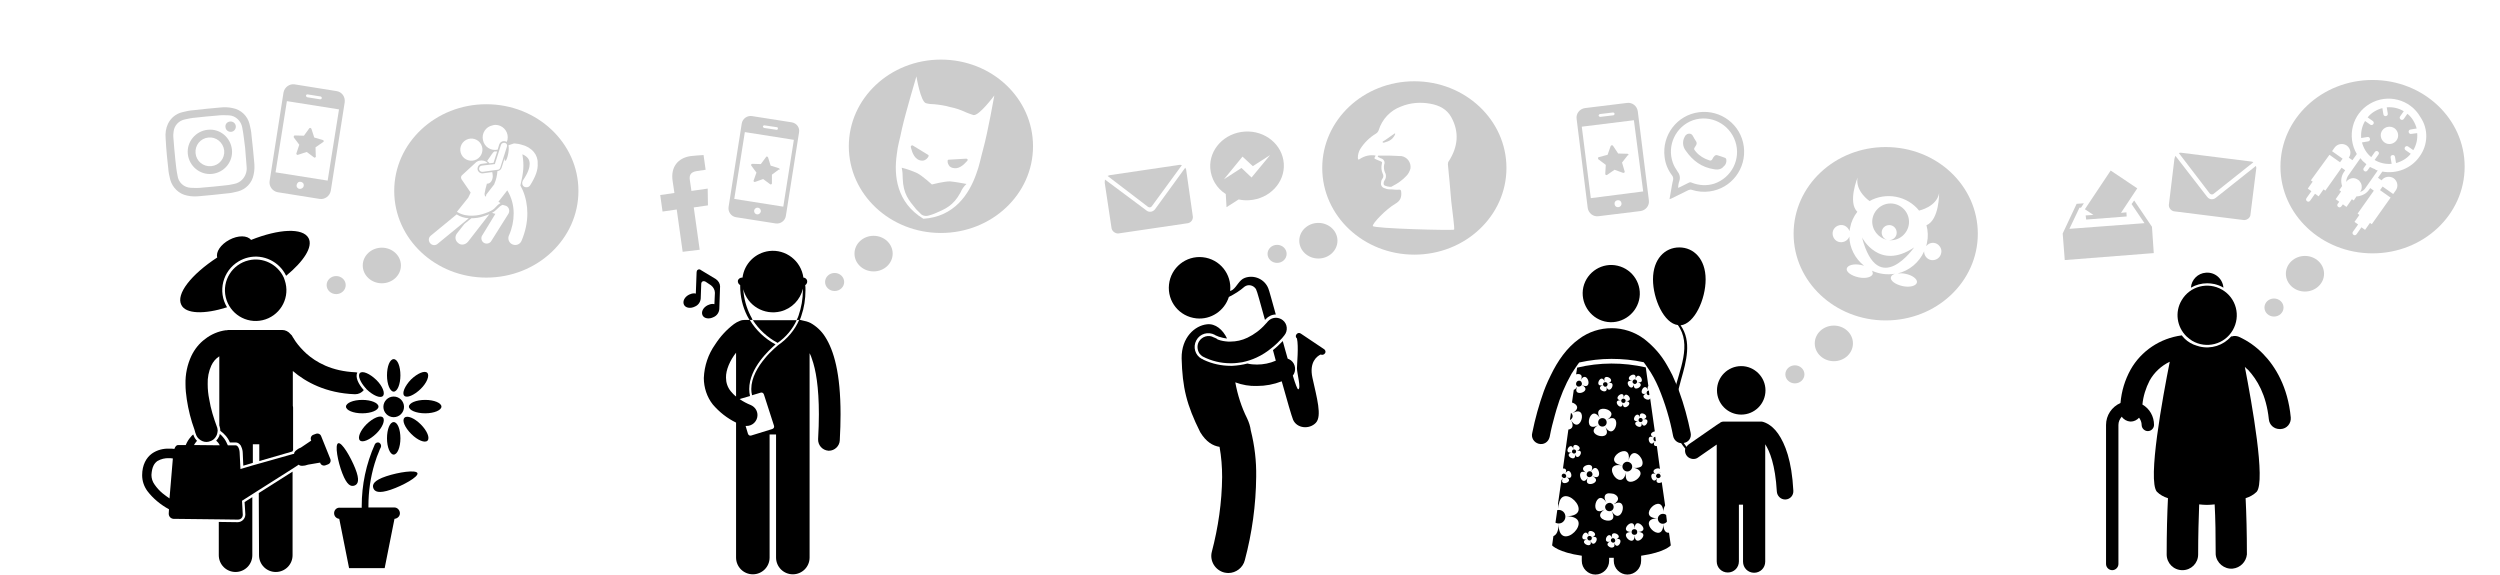 <?xml version="1.0" encoding="utf-8"?>
<!-- Generator: Adobe Illustrator 21.0.2, SVG Export Plug-In . SVG Version: 6.00 Build 0)  -->
<svg version="1.1" id="Layer_1" xmlns="http://www.w3.org/2000/svg" xmlns:xlink="http://www.w3.org/1999/xlink" x="0px" y="0px"
	 viewBox="0 0 969 222.7" style="enable-background:new 0 0 969 222.7;" xml:space="preserve">
<style type="text/css">
	.st0{fill:#CCCCCC;}
</style>
<title>Artboard 1 copy 3</title>
<path d="M621.4,148.6c0.2-0.4,0.7-0.6,1.2-0.4s0.6,0.7,0.4,1.2c-0.2,0.5-0.7,0.6-1.2,0.4l0,0C621.4,149.5,621.2,149,621.4,148.6"/>
<path d="M628.7,154.7c0.4-0.3,0.9-0.2,1.2,0.1s0.2,0.9-0.1,1.2c-0.4,0.3-0.9,0.2-1.2-0.1l0,0C628.3,155.5,628.3,155,628.7,154.7"/>
<path d="M633.2,147.2c0.4-0.3,0.9-0.1,1.2,0.3s0.1,0.9-0.3,1.2s-0.9,0.1-1.2-0.3l0,0C632.6,148,632.8,147.5,633.2,147.2"/>
<path d="M610.6,147.9L610.6,147.9l0.4,0.2L610.6,147.9"/>
<path d="M611.7,147.6c0.6-0.2,1.2,0.1,1.4,0.8c0.2,0.6-0.1,1.2-0.8,1.4c-0.6,0.2-1.2-0.1-1.4-0.7
	C610.8,148.4,611.1,147.8,611.7,147.6L611.7,147.6"/>
<path d="M638.3,151.9c-0.2,0.4,0,1,0.4,1.2c0.2,0.1,0.4,0.1,0.6,0l-0.2-1.7C638.7,151.4,638.4,151.6,638.3,151.9"/>
<path d="M613.7,111.3c1.4-6,7.4-9.7,13.3-8.3c6,1.4,9.7,7.4,8.3,13.3s-7.4,9.7-13.3,8.3l0,0C616.1,123.2,612.4,117.2,613.7,111.3"/>
<path d="M635.2,162.4c0.2-0.4,0.7-0.5,1.1-0.3s0.5,0.7,0.3,1.1c-0.2,0.4-0.7,0.5-1.1,0.3l0,0C635.1,163.4,635,162.8,635.2,162.4"/>
<path d="M606.5,185.3c0.5-0.2,0.7-0.6,0.5-1.1c-0.1-0.4-0.6-0.7-1.1-0.6c-0.2,0.1-0.4,0.2-0.5,0.4l-0.1,0.5v0.1
	C605.6,185.1,606.1,185.4,606.5,185.3"/>
<path d="M619.5,163.3c0.2-0.9,1.1-1.4,2-1.2s1.4,1.1,1.2,2s-1.1,1.4-2,1.2S619.3,164.2,619.5,163.3L619.5,163.3"/>
<path d="M643.8,185L643.8,185l-0.2-0.1L643.8,185"/>
<path d="M611.3,142.5l-0.4,2.6c1.3-0.4,3,0.1,1.7,2.4c2.5-4.8,5.3,4.2,0.5,1.7c4.8,2.5-4.2,5.3-1.7,0.5c-0.5,0.9-1,1.3-1.4,1.4
	l-0.7,4.9c1.9,0.6,3.3,2.3,0.1,4.2c6.6-3.9,3.3,9.1-0.6,2.5c1.5,2.5,0.5,3.6-0.9,3.8l-2.1,15.1c0.9-0.1,1.7,0.4,0.9,2
	c1.9-3.6,4,3.2,0.4,1.3c3.6,1.9-3.2,4-1.3,0.4c-0.2,0.3-0.4,0.6-0.6,0.8l-1.3,9c0.1,0.7,0.2,1.4,0.2,2.1c0-12.5,15.4,2.9,2.9,2.9
	c12.5,0-2.9,15.4-2.9,2.9c0,2.9-0.8,4.3-2,4.8l-0.5,3.6c0,0,2.3,2.7,11.5,4v2c0,2.9,2.4,5.3,5.3,5.3c2.9,0,5.3-2.4,5.3-5.3v-1.2h1.8
	v1.2c0,2.9,2.4,5.3,5.3,5.3c2.9,0,5.3-2.4,5.3-5.3v-2c9.2-1.3,11.5-4,11.5-4l-0.7-4.9c-1.2,0.1-2.2-0.8-2.2-3.5
	c0,9-11.1-2.1-2.1-2.1c-9,0,2.1-11.1,2.1-2.1c-0.1-1,0.2-2.1,0.7-2.9l-1.3-9c-1,0.6-2.8,0.4-1.7-1.7c-1.9,3.6-4-3.2-0.4-1.3
	c-2.8-1.4,0.5-3,1.4-2.1l-1.2-8.9c-0.9,0.1-1.6-0.4-0.8-2c-1.9,3.6-4-3.2-0.4-1.3c-2.1-1.1-0.7-2.2,0.4-2.4l-1.8-12.8
	c-0.5,1.6-4.6-0.8-1.4-1.9c-3.9,1.4-0.8-5.1,0.6-1.2c-0.3-0.9-0.2-1.4,0.1-1.7l-1-7.2C629.1,140.4,620,140.4,611.3,142.5
	 M628.7,180.4c-8.8-1.7,4.2-10.5,2.5-1.7c0.9-4.5,3.6-3.3,4.8-1.3c0.8,1.2,1,2.8,0,3.5c-1,0.5-2.1,0.6-3.2,0.3
	c8.8,1.7-4.2,10.5-2.5,1.7c-0.9,4.6-3.7,3.3-4.9,1.2c-0.7-1.2-0.9-2.6,0-3.3C626,180.3,627,180.1,628.7,180.4 M625.4,191.4
	c1.7,0.6,2.9,2.3,0,4.1l-0.1,0.1l0.1-0.1c6-3.4,3.5,7.5,0,3.6c-0.3-0.3-0.5-0.7-0.8-1.1c1.5,2.6,0.5,3.7-1,3.8
	c-2.3,0.2-5.5-2-1.5-4.4c-6.6,3.9-3.3-9.1,0.6-2.5c-1.5-2.5-0.5-3.6,0.8-3.7C624.2,191.2,624.8,191.3,625.4,191.4 M615.2,208.9
	c-3.9,1.4-0.8-5.1,0.6-1.2c-1.4-3.9,5.1-0.8,1.2,0.6c3.9-1.4,0.8,5.1-0.6,1.2C617.8,213.3,611.3,210.2,615.2,208.9 M610.4,175.9
	c1,3.8-4.9,0.4-1.1-0.6c-3.8,1-0.4-4.9,0.6-1.1c-1-3.8,4.9-0.4,1.1,0.6C614.8,173.7,611.4,179.6,610.4,175.9 M613.1,182.9
	c0.7-0.1,1.3,0,1.9,0.4c-4.8-2.5,4.2-5.3,1.7-0.5c2.5-4.8,5.3,4.2,0.5,1.7c4.8,2.5-4.2,5.3-1.7,0.5c-0.9,1.7-1.8,1.6-2.4,1
	C612.3,185.1,612.1,183.3,613.1,182.9 M623.7,211.9c-0.7-0.4-1-1.2,0-1.8c0.2-0.1,0.4-0.2,0.6-0.3c-0.2,0.1-0.4,0.1-0.6,0.2
	c-2.1,0.3-1.2-2.5,0-2.6c0.4,0,0.9,0.3,1.2,1.2c-0.4-1.3,0-1.8,0.6-1.9c1.2-0.2,3.3,1.5,0.7,2.4c3.9-1.4,0.8,5.1-0.6,1.2
	c0.3,0.9,0.2,1.4-0.1,1.7C624.9,212.4,624.2,212.3,623.7,211.9 M636.1,209c-1,0.9-2.5,1-2.5-1.5c0,5.4-6.7-1.3-1.3-1.3
	c-5.4,0,1.3-6.7,1.3-1.3c0-2.6,1.5-2.4,2.5-1.5s1.4,2.1,0,2.6c-0.4,0.1-0.8,0.2-1.2,0.2c0.4,0,0.8,0,1.2,0.2
	C637.5,206.9,637,208.2,636.1,209 M636.8,162.6c3.8-1,0.4,4.9-0.6,1.1c1,3.8-4.9,0.4-1.1-0.6c-3.8,1-0.4-4.9,0.6-1.1
	C634.7,158.2,640.6,161.5,636.8,162.6 M632.7,147.7c-4-0.9,2.1-4.7,1.2-0.7c0.9-4,4.7,2.1,0.7,1.1c4,0.9-2.1,4.7-1.2,0.7
	C632.5,152.9,628.7,146.8,632.7,147.7 M629.3,154.4c0.5-3.9,4.7,1.5,0.8,1c3.9,0.5-1.5,4.7-1,0.8c-0.5,3.9-4.7-1.5-0.8-1
	C624.5,154.7,629.9,150.5,629.3,154.4 M622.1,165.3c3.9,6.6-9.1,3.3-2.5-0.6c-6.6,3.9-3.3-9.1,0.6-2.5c-3.9-6.6,9.1-3.3,2.5,0.6
	C629.3,158.9,626,171.9,622.1,165.3 M622.6,149.8c1.3,3.9-5.1,0.8-1.2-0.6c-3.9,1.4-0.8-5.1,0.6-1.2c-1.3-3.9,5.1-0.8,1.2,0.6
	C627,147.2,623.9,153.7,622.6,149.8"/>
<path d="M606,202.1c1-1,1-2.7,0-3.7c-0.6-0.6-1.5-0.9-2.4-0.7l-0.7,4.9C603.9,203.1,605.2,203,606,202.1"/>
<path d="M609.5,161.7c0.2-0.6-0.1-1.3-0.6-1.7l-0.4,2.8C609,162.6,609.3,162.2,609.5,161.7"/>
<path d="M643.2,199.7c-0.8,0.7-0.8,1.9-0.1,2.7s1.9,0.8,2.7,0.1l0.1-0.1c0.1-0.1,0.2-0.2,0.2-0.3l-0.3-2.5
	C645.1,199,643.9,199,643.2,199.7"/>
<path d="M643.5,183.1v-0.2c-0.1,0.2-0.2,0.5-0.3,0.7C643.3,183.4,643.4,183.3,643.5,183.1"/>
<path d="M642.5,183.6c0.5-0.1,0.9,0.1,1.1,0.6s-0.1,0.9-0.6,1.1c-0.5,0.1-0.9-0.1-1.1-0.6l0,0C641.8,184.2,642.1,183.8,642.5,183.6"
	/>
<path d="M640.9,170.4c0.1,0.4,0.5,0.7,0.9,0.6l-0.2-1.7h-0.1C641,169.4,640.8,169.9,640.9,170.4"/>
<path d="M609.4,174.6c0.2-0.4,0.7-0.5,1.1-0.3c0.4,0.2,0.5,0.7,0.3,1.1c-0.2,0.4-0.7,0.5-1.1,0.3l0,0
	C609.3,175.5,609.2,175,609.4,174.6"/>
<path d="M622.2,196.1c-0.2,0.9,0.3,1.8,1.2,2s1.8-0.3,2-1.2s-0.3-1.7-1.2-2c-0.2,0-0.3,0-0.5,0C623,195,622.4,195.5,622.2,196.1"/>
<path d="M615.3,208.2c0.2-0.4,0.7-0.6,1.2-0.4s0.6,0.7,0.4,1.2c-0.2,0.5-0.7,0.6-1.2,0.4l0,0C615.3,209.1,615.1,208.6,615.3,208.2"
	/>
<path d="M615.8,182.7c0.6-0.2,1.2,0.1,1.4,0.8c0.2,0.6-0.1,1.2-0.8,1.4c-0.6,0.2-1.2-0.1-1.4-0.7
	C614.9,183.6,615.2,182.9,615.8,182.7C615.8,182.8,615.8,182.8,615.8,182.7"/>
<path d="M626,209.9c0.2-0.4,0-1-0.4-1.2l-0.2-0.1c-0.5-0.1-0.9,0.2-1,0.6c-0.1,0.4,0.1,0.8,0.4,1C625.3,210.5,625.8,210.3,626,209.9
	"/>
<path d="M632.7,205.4c0.4-0.4,1.2-0.4,1.6,0s0.4,1.2,0,1.6c-0.4,0.4-1.2,0.4-1.6,0C632.3,206.6,632.3,205.9,632.7,205.4L632.7,205.4
	"/>
<path d="M631.8,182.4c0.9-0.6,1.1-1.8,0.5-2.6s-1.8-1.1-2.6-0.5c-0.9,0.6-1.1,1.8-0.5,2.6C629.8,182.8,631,183,631.8,182.4
	L631.8,182.4"/>
<path d="M655.3,167.8c-1.1-5.5-2.6-11-4.5-16.2c-0.8-2.1-1.7-4.2-2.6-6.2c-0.7-1.4-1.4-2.7-2.1-3.9c-2.2-3.9-5.2-7.3-8.8-10.1
	c-7.5-5.6-17.8-5.6-25.3,0c-4.7,3.4-8.2,8.4-10.9,14c-0.4,0.8-0.7,1.5-1.1,2.3c-0.6,1.3-1.1,2.6-1.6,3.9c-1.9,5.3-3.4,10.7-4.5,16.2
	c-0.5,1.8,0.6,3.7,2.5,4.2s3.7-0.6,4.2-2.5c0-0.1,0.1-0.2,0.1-0.4c0.5-2.7,1.2-5.5,2-8.3c0.2-0.7,0.4-1.4,0.6-2.1
	c1.4-4.8,3.3-9.4,5.8-13.8c0.5-0.8,1-1.6,1.5-2.3c0.3-0.4,0.6-0.9,0.9-1.3s0.4-0.5,0.6-0.8c4.1-0.9,8.3-1.4,12.5-1.4
	s8.4,0.4,12.5,1.3c0.2,0.3,0.4,0.5,0.6,0.8c0.2,0.3,0.6,0.8,0.9,1.3c1.7,2.4,3.1,5,4.3,7.8c2.5,6,4.4,12.3,5.6,18.7
	c0.4,1.9,2.2,3.1,4,2.7C654.5,171.5,655.7,169.7,655.3,167.8L655.3,167.8L655.3,167.8z"/>
<path d="M650.2,125.8c5.8,7.7,0.6,17.8-1.3,26.3c-1.8,8-0.9,15.6,4.3,21.8c-0.4,1.7,0.6,3.5,2.4,3.9c0.3,0.1,0.5,0.1,0.8,0.1
	c0.7,0,1.3-0.2,1.8-0.6l7.2-5v45.3c0,2.4,1.9,4.3,4.3,4.3c2.4,0,4.3-1.9,4.3-4.3v-22h1.6v22.1c0,2.4,1.9,4.3,4.3,4.3
	c2.4,0,4.3-1.9,4.3-4.3v-45.5c1.7,2.6,3.9,7.9,4.5,18.3c0.1,1.7,1.5,3.1,3.2,3.1h0.2c1.8-0.1,3.1-1.6,3-3.4
	c-0.6-11.7-3.2-18.2-5.9-22.1s-5.9-4.7-6.5-4.7l0,0c-0.3,0-0.5,0-0.8,0c-0.1,0-0.2,0-0.3,0h-13.4c-0.7,0-1.3,0.2-1.8,0.7
	c-0.1,0.1-0.2,0.1-0.4,0.2l-11.4,7.9c-0.4,0.3-0.7,0.6-0.9,1c-6.1-7.6-4.7-16.9-2.1-26.1c2-7,4.2-14.8-0.2-21
	c5.4-0.6,9.7-10.1,9.7-17.8c0-7.9-4.6-12.4-10.2-12.4c-5.6,0-10.2,4.5-10.2,12.4c0,7.6,4.3,17.1,9.7,17.7"/>
<path d="M684.3,151.3c0,5.2-4.2,9.4-9.4,9.4s-9.4-4.2-9.4-9.4s4.2-9.4,9.4-9.4l0,0C680,141.9,684.3,146.1,684.3,151.3"/>
<path class="st0" d="M647.1,77.2c0.2-1,0.3-1.9,0.5-2.8c0.3-1.6,0.5-3.2,0.9-4.7c0.1-0.6,0-1.2-0.4-1.7c-1.6-2.1-2.6-4.5-2.9-7.1
	c-1.1-8.5,4.8-16.3,13.3-17.4c8.5-1.1,16.3,4.8,17.4,13.3c1.1,8.5-4.8,16.3-13.3,17.4c-2.3,0.3-4.6,0.1-6.8-0.6
	c-0.4-0.2-0.9-0.1-1.4,0.1c-2.2,1.1-4.5,2.2-6.7,3.3L647.1,77.2z M650.4,72.8l0.8-0.3c1.1-0.6,2.3-1.1,3.4-1.7
	c0.4-0.2,0.8-0.2,1.1,0c2.8,1.1,5.8,1.3,8.7,0.4c6.8-2.3,10.5-9.6,8.2-16.4s-9.6-10.5-16.4-8.2c-6.7,2.4-10.2,9.8-7.8,16.5
	c0.4,1.1,1,2.2,1.7,3.2c0.9,1.1,1.3,2.5,0.8,3.9C650.6,71,650.5,71.9,650.4,72.8L650.4,72.8z"/>
<path class="st0" d="M665.8,65.7c-0.5,0-1,0-1.4-0.1c-4.8-0.7-8.3-3.3-11-7.2c-1.2-1.5-1.4-3.7-0.4-5.4c0.1-0.3,0.3-0.5,0.5-0.7
	c0.6-0.6,1.6-0.7,2.3-0.1c0.1,0.1,0.2,0.3,0.3,0.4c0.4,0.7,0.8,1.5,1.3,2.2c0.3,0.4,0.3,1,0,1.5l-0.2,0.3c-0.8,1.2-0.7,1.2,0.2,2.3
	c1.3,1.5,3.1,2.6,5,3.2c0.5,0.3,1.1,0.1,1.3-0.4l0,0c0.2-0.5,0.5-0.9,0.9-1.3c0.2-0.2,0.5-0.3,0.8-0.3c1.1,0.3,2.2,0.7,3.3,1.1
	c0.2,0.1,0.3,0.3,0.4,0.5c0.2,1-0.1,2.1-1,2.8C667.5,65.3,666.7,65.6,665.8,65.7z"/>
<path class="st0" d="M630.6,39.9l-16.3,2c-2,0.3-3.5,2.1-3.2,4.2l4.3,34.5c0.3,2,2.1,3.5,4.2,3.2l16.3-2c2-0.3,3.5-2.1,3.2-4.2
	l-4.3-34.5C634.5,41.1,632.7,39.6,630.6,39.9L630.6,39.9z M620.2,44.2l5-0.6c0.3,0,0.6,0.2,0.6,0.5s-0.2,0.6-0.5,0.6l-5,0.6
	c-0.3,0-0.6-0.2-0.7-0.5C619.7,44.5,619.9,44.2,620.2,44.2z M627.3,80.3c-0.8,0.1-1.4-0.4-1.5-1.2c-0.1-0.8,0.4-1.4,1.2-1.5
	s1.4,0.4,1.5,1.2C628.6,79.5,628.1,80.2,627.3,80.3L627.3,80.3z M636.9,74.2l-20.3,2.6l-3.5-27.7l20.2-2.5L636.9,74.2z"/>
<path class="st0" d="M631.2,59.9c-0.1-0.2-0.2-0.3-0.4-0.3l-3.6-0.1l-2-3c-0.2-0.2-0.4-0.3-0.7-0.1c-0.1,0.1-0.1,0.1-0.2,0.2
	l-1.2,3.4l-3.4,0.9c-0.2,0-0.3,0.2-0.3,0.4s0,0.4,0.2,0.5l2.8,2.1l-0.2,3.5c0,0.2,0.1,0.3,0.2,0.4c0.2,0.1,0.3,0.1,0.5,0l2.9-2
	l3.3,1.2c0.1,0,0.1,0,0.2,0s0.2-0.1,0.3-0.1c0.1-0.1,0.2-0.3,0.1-0.5l-1-3.4l2.2-2.8C631.2,60.2,631.3,60,631.2,59.9z"/>
<ellipse class="st0" cx="710.8" cy="133.1" rx="7.4" ry="6.9"/>
<ellipse class="st0" cx="695.7" cy="145.1" rx="3.7" ry="3.5"/>
<path class="st0" d="M731.5,93L731.5,93c-1.5-0.4-2.4-1.9-2.1-3.5c0.4-1.6,1.9-2.5,3.5-2.2c1.6,0.4,2.5,1.9,2.2,3.5
	c-0.3,1.4-1.6,2.3-3,2.3c3.9,0.4,7.4-2.5,7.8-6.4c0.4-3.9-2.5-7.4-6.4-7.8s-7.4,2.5-7.8,6.4C725.4,88.9,727.9,92.2,731.5,93
	L731.5,93z"/>
<path class="st0" d="M721.7,92c6.3,24,20.2,3.9,20.2,3.9C728.3,105.1,721.7,92,721.7,92z"/>
<path class="st0" d="M730.9,57c-19.7,0-35.7,15-35.7,33.6s16,33.6,35.7,33.6s35.7-15,35.7-33.6S750.7,57,730.9,57z M752.4,98.1
	c-0.3,1.8-2.1,3-3.9,2.7c-1.6-0.3-2.8-1.8-2.7-3.4c-1.9,4.3-5.7,7.5-10.3,8.6c1-0.1,1.9-0.1,2.9,0.1c2.8,0.5,4.9,2.1,4.6,3.4
	s-2.7,2-5.5,1.4s-4.9-2.1-4.6-3.4c0.1-0.6,0.7-1.1,1.6-1.4c-3.1,0.5-6.2,0.1-9-1.2c0.3,0.3,0.4,0.8,0.4,1.2c-0.3,1.3-2.7,2-5.5,1.4
	s-4.9-2.1-4.6-3.4s2.7-2,5.5-1.4c0.4,0.1,0.8,0.2,1.2,0.3c-3.5-2.8-5.6-6.9-5.7-11.3c-0.6,1.7-2.6,2.6-4.3,2s-2.6-2.6-2-4.3
	c0.6-1.7,2.6-2.6,4.3-2c1,0.4,1.7,1.2,2.1,2.2c0-0.4,0.1-0.9,0.2-1.3c0.4-2.3,1.4-4.4,2.8-6.2c-3.8-3.7,0.1-13.3,0.1-13.3
	c-1,5.3,4.6,9.1,4.6,9.1l-0.1,0.1c6.5-3.7,14.8-2.1,19.4,3.7v-0.1c0,0,6.7-1.4,7.7-6.7c0,0,0.1,10.3-4.9,12.4
	c0.6,2.2,0.7,4.6,0.2,6.8c-0.1,0.4-0.2,0.9-0.3,1.3c1.2-1.5,3.3-1.7,4.7-0.5C752.2,95.7,752.7,96.9,752.4,98.1L752.4,98.1z"/>
<path d="M494.5,121.9c-1.5-5.3-2.6-9.5-2.9-10.1c-1.4-3.6-5.5-5.4-9.1-4.1c-2.2,0.8-3,3.3-4.7,4.6c-0.3,0.2-0.7,0.4-1,0.5
	c0.7-6.5-4-12.4-10.6-13.1c-6.5-0.7-12.4,4-13.1,10.6s4,12.4,10.6,13.1c5.6,0.6,10.9-2.9,12.6-8.3c2.2-1.1,4.3-2.4,6.1-4
	c1.4-1,3.3-0.6,4.3,0.8c0.1,0.1,0.2,0.3,0.2,0.4c0.3,0.4,1.6,5.2,3.4,11.7l0.3-0.3C491.6,122.6,493,121.9,494.5,121.9"/>
<path d="M470.8,130.9l-0.3-0.1l0,0c-2-1.2-4.6-0.4-5.8,1.6c-0.8,1.4-0.7,3.2,0.2,4.6c0.4,0.5,0.8,0.9,1.3,1.2
	c3.3,1.7,7,2.6,10.7,2.6h0.6c1.3,0,2.7-0.2,4-0.4c1.9-0.4,3.8-1,5.5-1.8c2.2-1,4.2-2.3,6.1-3.9c1.4-1.1,2.6-2.3,3.8-3.6
	c0.3-0.4,0.6-0.7,0.9-1.1c1.5-1.8,1.2-4.5-0.6-5.9c-1.8-1.4-4.3-1.2-5.8,0.5c-0.2,0.3-0.5,0.6-0.8,0.9c-2,2.3-4.4,4.1-7.1,5.4
	c-2.1,1-4.3,1.5-6.6,1.5c-0.3,0-0.6,0-0.9,0c-1.4-0.1-2.7-0.3-4-0.8C471.7,131.3,471.3,131.1,470.8,130.9"/>
<path d="M513.3,135.4l-9.1-6.1c-0.5-0.4-1.3-0.3-1.7,0.3c-0.4,0.5-0.3,1.2,0.2,1.6c0.7,3.1,0,9.8,0,11.6s1.7,7.8,0.5,8.1
	c-0.3,0.1-1.1-2-2.1-5.3c1.4-1.8,1.1-4.5-0.7-5.9c-0.4-0.3-0.8-0.5-1.3-0.7c-0.6-2.2-1.3-4.5-1.9-6.8c-1.2,1.2-2.4,2.4-3.8,3.5
	l1.1,4.1c-2.3,1-4.8,1.5-7.3,1.5c-1.2,0-2.5-0.1-3.7-0.4c-1.9,0.5-3.9,0.8-5.9,0.9H477l0,0c-3.6,0-7.2-0.8-10.4-2.3l-0.7-0.4l0,0
	h-0.1c-2.6-1.4-3.5-4.6-2.1-7.2c1.4-2.6,4.6-3.5,7.2-2.1c0,0,0.1,0,0.1,0.1l0.2,0.1c0.4,0.2,0.8,0.3,1.2,0.5c1,0.3,2.1,0.6,3.2,0.7
	c-1.6-3.4-4.5-5.9-7.8-5.5c-4.6,0.5-9.9,5-9.8,13.2c0.3,11.3,1.9,18,7.2,28.6c2.3,3.8,4.9,5.3,7.5,5.7c0.7,3.9,1,7.8,1,11.7
	c-0.1,9.8-1.5,19.5-4,29c-0.9,3.5,1.3,7.1,4.8,8c0.5,0.1,1.1,0.2,1.6,0.2c3,0,5.7-2.1,6.4-5c2.8-10.5,4.3-21.4,4.4-32.3
	c0.1-6.1-0.6-12.1-2.1-18c-0.2-1.6-0.7-3.1-1.4-4.6c-2.2-4.4-3.7-9.1-4.6-14c2.7,1,5.5,1.5,8.4,1.4l0,0c3.3,0,6.5-0.6,9.6-1.8
	c2.1,7.6,3.9,13.7,4.4,14.9c1.5,3.4,6.3,3.8,8.8,1.2c2.5-2.6,0.4-9.7-1.3-17.5c-1.3-6,1.7-8.3,3.2-9l0,0c0.6,0.3,1.3,0.1,1.7-0.5
	C513.9,136.5,513.8,135.8,513.3,135.4"/>
<path class="st0" d="M482.5,51c-7.9,0.5-13.9,6.9-13.4,14.2c0.3,4.1,2.5,7.8,6,10l0.3,5.1l4.7-3c1.4,0.3,2.7,0.4,4.1,0.3
	c7.9-0.5,13.9-6.9,13.4-14.2S490.4,50.5,482.5,51z M485.1,68.8l-3.9-3.7l-6.8,4.4l7.2-8.8l4,3.7l6.7-4.3L485.1,68.8z"/>
<ellipse class="st0" cx="511" cy="93.3" rx="7.4" ry="6.9"/>
<ellipse class="st0" cx="495" cy="98.4" rx="3.7" ry="3.5"/>
<path d="M301.4,132.9c3.2-2.2,5.8-5.3,7.4-8.8h-17C294.2,127.8,297.5,130.8,301.4,132.9"/>
<path d="M285.3,163.8v52.3c0,3.6,2.9,6.5,6.5,6.5s6.5-2.9,6.5-6.5v-47.7h2.5v47.7c0,3.6,2.9,6.5,6.5,6.5s6.5-2.9,6.5-6.5v-79.2
	c0.4,0.7,0.7,1.5,0.9,2.2c1.5,4.1,2.7,10.9,2.7,21.5c0,2.9-0.1,6.1-0.3,9.6c-0.1,2.3,1.6,4.3,4,4.5l0,0h0.2c2.2,0,4.1-1.8,4.2-4
	c0.2-3.7,0.3-7,0.3-10.1c0-16-2.6-24.8-6-30.1c-1.4-2.2-3.3-4-5.6-5.3c-1-0.5-2.1-0.8-3.2-1c-0.4-0.1-0.8-0.2-1.2-0.3
	c-1.7,4-4.6,7.4-8.2,9.9c0,0-0.6,0.5-1.6,1.4c-1.3,1.2-2.5,2.4-3.6,3.8c-2.6,3.1-5.2,7.4-5.2,11.8c0,0.8,0.1,1.6,0.3,2.4l3.3-1
	c0.6-0.2,1.1,0.1,1.3,0.7L300,165c0.2,0.6-0.1,1.1-0.7,1.3l-8.1,2.5c-0.6,0.2-1.1-0.1-1.3-0.7l-0.9-3h0.4c2.3,0,4.2-1.9,4.2-4.2
	c0-1.7-1-3.2-2.6-3.9c-1.5-0.6-3-1.4-4.3-2.3c0.1,0,0.1-0.1,0.2-0.1l3.8-1.1c-0.2-0.9-0.3-1.8-0.3-2.7c0-8.2,7.9-15.3,10.2-17.3
	c-4.1-2.2-7.6-5.5-10-9.5h-1.2c-0.2,0-0.3,0-0.5,0h-0.2c-0.7,0-1.4,0.1-2,0.4c-0.8,0.3-1.5,0.7-2.2,1.2c-2.9,2.2-5.3,4.8-7.3,7.9
	c-2.7,3.8-4.2,8.3-4.4,13c0,3.7,1.2,7.4,3.5,10.3C278.8,159.7,281.8,162.1,285.3,163.8 M285.3,136.7v17c-0.8-0.6-1.5-1.4-2.1-2.1
	c-1.2-1.5-1.8-3.3-1.8-5.2C281.3,143.4,283,139.6,285.3,136.7"/>
<path d="M290.9,122.4c-1.6-3.2-2.6-6.7-2.8-10.3c1.6,6.4,8.1,10.2,14.5,8.6c4.3-1.1,7.6-4.5,8.6-8.8c0,0.2,0,0.4,0,0.6
	c0,3.4-0.6,6.7-1.7,9.9c-0.2,0.5-0.4,1.1-0.7,1.6h1.2c0.2-0.6,0.5-1.1,0.6-1.6c1.1-3.2,1.6-6.5,1.6-9.9c0-0.8,0-1.5-0.1-2
	c0.7-0.4,1-1.3,0.6-2.1c-0.3-0.5-0.8-0.8-1.3-0.8l0,0c-0.9-6.5-6.8-11.1-13.3-10.3c-5.4,0.7-9.6,4.9-10.3,10.3
	c-0.8-0.1-1.6,0.4-1.8,1.2c-0.1,0.7,0.3,1.4,0.9,1.7c0,0.1,0,0.2,0,0.4c0,4,0.9,7.9,2.7,11.5c0.3,0.5,0.6,1.1,0.9,1.6h1.2
	C291.5,123.5,291.2,122.9,290.9,122.4"/>
<path d="M277.5,108.2L277.5,108.2l-5.8-3.5c-0.4-0.4-1-0.4-1.4,0c-0.2,0.2-0.3,0.6-0.3,0.9l-0.3,8.2c-0.2,0-0.4-0.1-0.6-0.1
	c-0.7,0-1.4,0.2-2,0.5c-1.8,0.9-2.6,2.6-2,3.9s2.6,1.6,4.3,0.7c1.2-0.5,2.1-1.7,2.2-3.1l0,0l0.2-5.6c0-1,0.8-1.4,1.7-0.9l2.1,1.4
	c0.9,0.7,1.5,1.8,1.5,2.9l-0.2,4.4c-0.2,0-0.4-0.1-0.6-0.1c-0.7,0-1.4,0.2-2,0.5c-1.8,0.9-2.6,2.6-2,3.9s2.6,1.6,4.3,0.7
	c1.2-0.5,2.1-1.7,2.2-3.1l0,0l0.3-8.8C279.1,110,278.5,108.9,277.5,108.2"/>
<path class="st0" d="M271.2,96.8l-2.3-16.4l5.5-0.8l-0.1-6.5L268,74l-0.6-4.1c-0.3-1.8,0.1-3.2,2.7-3.6l3.4-0.5l-0.8-5.7
	c-1.7,0.1-3.3,0.2-5,0.4c-4.9,0.7-7.8,4.2-7,9.6l0.7,4.7l-5.5,0.8l0.9,6.4l5.5-0.8l2.3,16.4L271.2,96.8L271.2,96.8z"/>
<path class="st0" d="M306.8,47.4L291.5,45c-1.9-0.3-3.7,1-4,2.9l-5.1,32.3c-0.3,1.9,1,3.7,2.9,4l15.3,2.4c1.9,0.3,3.7-1,4-2.9
	l5.1-32.3C310.1,49.5,308.8,47.7,306.8,47.4L306.8,47.4z M296.4,48.6l4.7,0.7c0.3,0,0.5,0.3,0.4,0.6c0,0.3-0.3,0.5-0.6,0.4l-4.7-0.7
	c-0.3-0.1-0.5-0.3-0.5-0.6C295.8,48.7,296.1,48.5,296.4,48.6L296.4,48.6z M293.4,83.1c-0.7-0.1-1.2-0.8-1.1-1.5s0.8-1.2,1.5-1.1
	s1.2,0.8,1.1,1.5l0,0C294.7,82.7,294.1,83.2,293.4,83.1C293.4,83.1,293.3,83.1,293.4,83.1L293.4,83.1z M303.6,80.1l-19-3l4.1-25.9
	l19,3L303.6,80.1z"/>
<path class="st0" d="M302.2,65.6c0-0.2-0.2-0.3-0.3-0.4l-3.2-1l-1-3.2c-0.1-0.2-0.3-0.4-0.6-0.3c-0.1,0-0.2,0.1-0.2,0.2l-2,2.7
	l-3.3-0.1c-0.2,0-0.3,0.1-0.4,0.2c-0.1,0.2-0.1,0.3,0,0.5l2,2.7l-1.1,3.1c-0.1,0.1,0,0.3,0.1,0.4s0.3,0.2,0.5,0.1l3.1-1.1l2.7,2
	c0.1,0,0.1,0.1,0.2,0.1s0.2,0,0.3-0.1c0.2-0.1,0.2-0.2,0.2-0.4v-3.3l2.7-2C302.1,65.9,302.2,65.8,302.2,65.6z"/>
<ellipse class="st0" cx="338.6" cy="98.3" rx="7.4" ry="6.9"/>
<ellipse class="st0" cx="323.5" cy="109.3" rx="3.7" ry="3.5"/>
<path d="M887.9,161.8c-1.1-11.8-6-19.8-10.7-24.6c-2.7-2.8-5.9-5.1-9.5-6.7c-0.8-0.3-1.7-0.4-2.6-0.1h-0.3l-0.1,0.1
	c-3,3.4-7.7,4.9-12.2,3.8c-0.8-0.2-1.6-0.5-2.4-0.8c-1.6-0.7-3.1-1.8-4.2-3.2l-0.2-0.3h-0.1c-8.3,1.1-15.7,6-19.8,13.3
	c-2.2,4-3.5,8.3-3.9,12.9c-3.4,1.5-5.6,4.8-5.6,8.5v53.9c0,1.3,1.1,2.4,2.4,2.4s2.4-1.1,2.4-2.4v-53.9c0-1.2,0.5-2.3,1.3-3.2
	c0.7,1.1,2,1.8,3.3,1.9h0.2c1.2,0,2.4-0.6,3.2-1.5c0.6,0.8,1,1.8,1,2.8c0,1.3,1.1,2.4,2.4,2.4s2.4-1.1,2.4-2.4
	c0-3.3-1.7-6.3-4.5-7.9c0.3-3.2,1.3-6.4,2.8-9.3c1.8-3.2,4.5-5.7,7.8-7.3c-2.7,13.6-8.7,46-5,50.4c1.2,1.2,2.7,2,4.3,2.5
	c-0.3,6.1-0.5,13.3-0.5,21.8c0,3.4,2.7,6.1,6.1,6.1c3.4,0,6.1-2.7,6.1-6.1l0,0c0-7.5,0.2-13.9,0.4-19.4c1,0.1,2,0.2,3,0.2
	s2-0.1,3-0.2c0.3,5.5,0.4,11.9,0.4,19.4c0.3,3.3,3.3,5.8,6.6,5.5c2.9-0.3,5.2-2.6,5.5-5.5c0-8.5-0.2-15.7-0.5-21.8
	c1.6-0.5,3.1-1.3,4.3-2.5c3.5-4.2-1.8-33.9-4.6-48.4c0.4,0.4,0.8,0.8,1.3,1.2c3.4,3.7,7,9.5,8,19.1c0.2,2.2,2,3.8,4.2,3.8h0.4
	C886.4,166.2,888.1,164.1,887.9,161.8"/>
<path d="M858.3,110.1c1.2,0.3,2.4,0.7,3.5,1.4c-0.3-3.5-3.3-6.1-6.8-5.8c-3.1,0.2-5.6,2.7-5.8,5.8c1.9-1.1,4.1-1.7,6.3-1.7
	C856.4,109.8,857.4,109.9,858.3,110.1"/>
<path d="M847.5,130.4c0.7,0.6,1.4,1.2,2.2,1.7c5.5,3.2,12.5,1.4,15.7-4.1c3.2-5.5,1.4-12.5-4.1-15.7s-12.5-1.4-15.7,4.1
	C842.9,120.9,843.7,126.7,847.5,130.4L847.5,130.4"/>
<path class="st0" d="M845.4,59.2c-0.3,0-0.6,0-0.9,0.1l12,15.7c0.4,0.4,1,0.5,1.4,0.2l15.5-12.3c-0.3-0.2-0.6-0.3-0.9-0.3
	L845.4,59.2z M843.2,60.4c-0.2,0.4-0.3,0.8-0.4,1.2L840.7,79c-0.3,1.3,0.6,2.6,1.9,2.9l27.2,3.4c1.3,0,2.5-1,2.5-2.3l2.2-17.5
	c0.1-0.4,0-0.8-0.1-1.2l-15.6,12.4c-1,0.8-2.4,0.7-3.2-0.3l-0.1-0.1L843.2,60.4z"/>
<path class="st0" d="M430.1,67.9c-0.3,0.1-0.6,0.2-0.8,0.3L445,80.2c0.5,0.3,1.1,0.2,1.4-0.2l11.7-16c-0.3-0.1-0.7-0.1-0.9-0.1
	L430.1,67.9z M428.3,69.6c-0.1,0.4-0.1,0.9-0.1,1.3l2.6,17.3c0.1,1.3,1.3,2.3,2.6,2.3l27.1-4c1.3-0.3,2.1-1.6,1.8-2.9l-2.5-17.5
	c0-0.4-0.2-0.8-0.4-1.1l-11.7,16.1c-0.8,1-2.1,1.3-3.2,0.6l-0.1-0.1L428.3,69.6z"/>
<polygon class="st0" points="808.4,83.5 808.6,85.1 824.3,83.9 824.2,82.3 822.1,82.5 828.4,73 818.1,66.1 808.1,81.1 811.4,83.3 
	"/>
<polygon class="st0" points="834.8,98.1 834.1,87.9 827.2,77.7 826.2,79.1 831.2,86.5 802.1,88.7 806,80.5 806.6,80.5 807.7,78.8 
	804.9,79 799.5,90.5 800.3,100.8 "/>
<ellipse class="st0" cx="893.4" cy="106.1" rx="7.4" ry="6.9"/>
<ellipse class="st0" cx="881.4" cy="119.2" rx="3.7" ry="3.5"/>
<path class="st0" d="M934.6,51.9c-0.5,0.1-0.9-0.2-1-0.7s0.2-0.9,0.7-1l2.4-0.4c-0.6-2.2-1.8-4.3-3.6-5.7l-1.4,2
	c-0.3,0.4-0.8,0.5-1.2,0.2s-0.5-0.8-0.2-1.2l1.4-2c-2-1.2-4.3-1.7-6.6-1.5l0.4,2.4c0.1,0.5-0.2,0.9-0.7,1s-0.9-0.2-1-0.7l0,0
	l-0.4-2.4c-2.2,0.6-4.3,1.8-5.7,3.6l2,1.4c0.4,0.3,0.5,0.8,0.2,1.2s-0.8,0.5-1.2,0.2l-2-1.4c-1.2,2-1.7,4.3-1.5,6.6l2.4-0.4
	c0.5-0.1,0.9,0.2,1,0.7s-0.2,0.9-0.7,1l-2.4,0.4c0.6,2.2,1.8,4.3,3.6,5.7l1.4-2c0.3-0.4,0.8-0.5,1.2-0.2s0.5,0.8,0.2,1.2l-1,1.4l0,0
	l-0.5,0.7c2,1.2,4.3,1.7,6.6,1.5l-0.4-2.4c-0.1-0.5,0.2-0.9,0.7-1s0.9,0.2,1,0.7l0.4,2.4c2.2-0.6,4.3-1.8,5.7-3.6l-2-1.4
	c-0.4-0.3-0.5-0.8-0.2-1.2s0.8-0.5,1.2-0.2l2,1.4c1.2-2,1.7-4.3,1.5-6.6L934.6,51.9z M928.9,54.4c-1.1,1.5-3.2,1.9-4.7,0.8
	c-1.5-1.1-1.9-3.2-0.8-4.7c1.1-1.5,3.2-1.8,4.7-0.8C929.6,50.8,930,52.9,928.9,54.4L928.9,54.4z"/>
<path class="st0" d="M919.6,31c-19.7,0-35.7,15-35.7,33.6s16,33.6,35.7,33.6s35.7-15,35.7-33.6S939.3,31,919.6,31z M937.8,60.7
	c-3.2,4.6-8.9,6.8-14.4,5.8l-1.7,2.4l1.4,1c1.1-1.5,3.2-1.8,4.7-0.8c1.5,1.1,1.9,3.2,0.8,4.7l-1,1.4l-4.1-2.9l-1,1.4l4.1,2.9
	l-7.3,10.3l-0.7-0.5l-1.9,2.7l-1.4-1l-1.9,2.7c-0.3,0.4-0.8,0.5-1.2,0.2s-0.5-0.8-0.2-1.2l0,0l2-2.8l-1.4-1l1.9-2.7l-0.7-0.5
	l6.3-8.9l-1.4-1l-0.5,0.7c-0.9,1.3-2.3,2.1-3.8,2.4c-0.3,0.1-0.7,0.1-1,0.1l-1.1,1.6l-0.7-0.5l-2.1,3l-1.4-1l-0.6,0.8
	c-0.3,0.4-0.8,0.5-1.2,0.2s-0.5-0.8-0.2-1.2l0,0l0.6-0.8l-1.4-1l2.1-3l-0.7-0.5l1.1-1.6c-0.6-1.8-0.4-3.8,0.7-5.4L909,66l-1.4-1
	l-6.3,8.9l-0.7-0.5l-1.9,2.7l-1.4-1l-1.9,2.7c-0.3,0.4-0.8,0.5-1.2,0.2s-0.5-0.8-0.2-1.2l0,0l1.9-2.7l-1.4-1l1.9-2.7l-0.7-0.5
	l7.2-9.9l4.1,2.9l1-1.4l-4.1-2.9l1-1.4c1.1-1.5,3.2-1.8,4.7-0.8c1.5,1.1,1.9,3.2,0.8,4.7l1.4,1l1.7-2.4c-4-6.8-1.7-15.6,5.1-19.5
	c6.8-4,15.6-1.7,19.5,5.1C941.4,50.1,941.1,56.2,937.8,60.7L937.8,60.7z"/>
<path class="st0" d="M920.6,65.6l-0.5-0.2l-0.7-0.3l-0.4-0.2l-0.4-0.2l-1,1.4c-0.3,0.4-0.8,0.5-1.2,0.2s-0.5-0.8-0.2-1.2l0,0l1-1.4
	l-0.3-0.3l-0.3-0.3c-0.2-0.2-0.4-0.3-0.6-0.5l-0.4-0.4l-0.3-0.4c-0.2-0.2-0.3-0.3-0.4-0.5l-4.7,6.7c-0.5,0.7-0.8,1.6-0.8,2.5
	c0.1-0.1,0.1-0.2,0.2-0.2c0.1-0.1,0.1-0.2,0.2-0.3c0.1-0.1,0.2-0.2,0.3-0.2s0.1-0.1,0.2-0.2c0.1-0.1,0.3-0.1,0.4-0.2l0.2-0.1
	c0.2-0.1,0.4-0.1,0.6-0.2c0.9-0.2,1.8,0.1,2.5,0.6c0.2,0.1,0.4,0.3,0.5,0.4c0,0,0.1,0.1,0.1,0.2c0.1,0.1,0.2,0.2,0.3,0.4
	c0.1,0.1,0.1,0.2,0.2,0.3c0,0.1,0.1,0.2,0.1,0.3c0.2,0.4,0.2,0.8,0.2,1.3c0,0.1,0,0.2,0,0.2c0,0.3-0.1,0.6-0.2,0.8
	c0,0.1,0,0.1-0.1,0.2c-0.1,0.2-0.2,0.4-0.3,0.6c0.9-0.3,1.6-0.8,2.1-1.6l4.7-6.7c-0.2-0.1-0.4-0.2-0.7-0.2L920.6,65.6z"/>
<path d="M88,119.1c-3.7-6.1-1.7-14.1,4.5-17.8c1.2-0.7,2.4-1.2,3.7-1.5c5.9-1.4,12.1,1.6,14.7,7.1c6.8-5.6,10.5-11.2,8.7-14.6
	c-2.2-4.1-11.5-3.6-22.3,0.7c-1.4-1.8-5-1.9-8.5,0c-3.3,1.8-5.2,4.7-4.6,6.8c-10.1,6.6-16.1,14.2-13.9,18.4
	C72,121.7,79.2,121.9,88,119.1"/>
<path d="M95.1,199.4L95.1,199.4c0,1.7-1.4,3-3,3l0,0l-7.3-0.1v12.9c0,3.6,2.9,6.5,6.5,6.5s6.5-2.9,6.5-6.5v-22.5l-3,1.9L95.1,199.4z
	"/>
<path d="M100.4,215.2c0,3.6,2.9,6.5,6.5,6.5s6.5-2.9,6.5-6.5v-32.4l-13.1,8.3L100.4,215.2L100.4,215.2z"/>
<path d="M96.4,100.9c-6.4,1.5-10.4,7.9-8.9,14.3s7.9,10.4,14.3,8.9s10.4-7.9,8.9-14.3c-0.2-0.7-0.4-1.5-0.7-2.2
	C107.6,102.4,101.9,99.6,96.4,100.9"/>
<path d="M65.5,197.4l-0.1,1.7c0,1.1,0.8,1.9,1.8,2l17.6,0.2l7.4,0.1c1.1,0,1.9-0.8,1.9-1.9l0,0l-0.3-5.4l4.1-2.6l2.5-1.6l13.1-8.3
	l2.3-1.5c0.4,0.6,2,0.6,3.6,0l4.7-0.8v0.1c0.3,0.9,1.3,1.3,2.2,0.9l0,0l0.8-0.3c0.9-0.3,1.3-1.3,0.9-2.2l0,0l-3.5-8.7
	c-0.3-0.9-1.3-1.3-2.2-0.9l0,0l-0.8,0.3c-0.9,0.3-1.3,1.3-0.9,2.2v0.1l-4,2.7c-1.6,0.6-2.7,1.7-2.6,2.4l-0.5,0.1l-13.1,3.7l-2.5,0.7
	l-4.7,1.4l-0.3-6c0-1.8-0.7-3.2-1.6-3.2h-3c0-0.1-0.1-0.3-0.2-0.4c-0.4-1-0.9-1.9-1.6-2.7c-0.4-0.5-0.8-0.9-1.3-1.3
	c-0.1,0.3-0.1,0.5-0.2,0.8l-0.1,0.2l0,0c-0.3,0.6-0.6,1.1-1.1,1.6c0.2,0.2,0.4,0.4,0.6,0.6c0.2,0.2,0.4,0.5,0.5,0.7s0.2,0.3,0.3,0.5
	h-0.3l-9.7-0.1c0.2-0.4,0.5-0.8,0.8-1.2c0.1-0.1,0.2-0.3,0.4-0.4c-0.6-0.6-1-1.2-1.3-2c-0.1-0.2-0.1-0.3-0.2-0.5
	c-0.4,0.3-0.7,0.6-1,1c-0.8,0.9-1.4,1.9-1.9,3.1h-3c-0.6,0-1.1,0.6-1.4,1.5c-0.6-0.1-1.3-0.1-1.9-0.1c-2.4-0.1-4.8,0.5-6.8,1.9
	c-2.2,1.6-3.8,4.4-3.8,8.4c0,2.2,0.7,4.3,2,6.1C59.3,193.2,62.2,195.6,65.5,197.4 M61,178.7c1.4-0.8,3-1.2,4.5-1.1
	c0.5,0,1,0,1.5,0.1l-1.3,15.5c-0.9-0.6-1.8-1.3-2.7-2c-1.2-1-2.2-2.1-3.1-3.4c-0.8-1.1-1.2-2.4-1.2-3.7
	C58.9,180.9,59.8,179.6,61,178.7"/>
<path d="M75.7,167.7l0.3,0.8c0.2,0.6,0.6,1.2,1.2,1.7c0.8,0.7,1.8,1.1,2.8,1.1c0.5,0,1-0.1,1.5-0.3c0.2-0.1,0.3-0.1,0.5-0.2
	c0.4-0.2,0.7-0.4,1-0.7c0.7-0.7,1.2-1.6,1.3-2.6c0.1-0.4,0.1-0.8,0-1.2c0-0.3-0.1-0.5-0.2-0.8c-1.3-3.5-2.4-7-3-10.7
	c-0.4-1.9-0.6-3.9-0.6-5.9c-0.1-2.5,0.4-5,1.4-7.2c0.7-1.5,1.7-2.7,3.1-3.6v26.8l0.1,0.3c0.2,0.6,0.3,1.2,0.3,1.8
	c0.7,0.5,1.4,1.1,2,1.8c0.7,0.8,1.3,1.7,1.7,2.7h2.3c0.6,0,1.1,0.3,1.5,0.7c0.3,0.3,0.5,0.5,0.6,0.9c0.4,0.8,0.6,1.8,0.6,2.7
	l0.2,4.7l3.7-1.1v-7.2h2.5v6.5l12.8-3.7c0.1-0.2,0.2-0.4,0.3-0.5v-16.3c0-0.3,0-0.6-0.1-0.9v-13.5c5,4.3,12.9,8.6,24,9h0.2
	c1.3,0,2.5-0.6,3.3-1.6c-2.1-2.3-3.4-5.1-2.5-6.8c-0.2,0-0.4-0.1-0.6-0.1c-9.4-0.4-15.4-3.9-19.2-7.3c-1.5-1.4-2.9-2.9-4.1-4.6
	c-0.4-0.6-0.7-1.1-0.9-1.4l-0.2-0.3l0,0c-0.2-0.5-0.5-0.9-0.9-1.2c-0.8-1-2-1.6-3.2-1.6H88.9c-0.3,0-0.7,0-1,0.1h-0.4l0,0
	c-2.9,0.4-5.7,1.6-8,3.4c-2.3,1.7-4.1,4-5.3,6.5c-1.6,3.4-2.4,7.2-2.3,11c0,2,0.2,3.9,0.5,5.9c0.6,4,1.6,8,3,11.8L75.7,167.7"/>
<path d="M152.6,153.7c2.2,0,4,1.8,4,4s-1.8,4-4,4s-4-1.8-4-4S150.4,153.7,152.6,153.7"/>
<path d="M152.6,139.2c1.5,0,2.6,2.8,2.6,6.3s-1.2,6.3-2.6,6.3s-2.6-2.8-2.6-6.3S151.1,139.2,152.6,139.2"/>
<path d="M152.6,163.6c1.5,0,2.6,2.8,2.6,6.3s-1.2,6.3-2.6,6.3s-2.6-2.8-2.6-6.3S151.1,163.6,152.6,163.6"/>
<path d="M141.5,150.2c0.2,0.2,0.4,0.4,0.6,0.7c2.5,2.4,5.3,3.6,6.3,2.6s-0.1-3.9-2.6-6.3s-5.3-3.6-6.3-2.6l-0.1,0.1
	C138.7,145.7,139.6,148,141.5,150.2"/>
<path d="M156.8,161.9c1-1,3.8,0.1,6.3,2.6s3.6,5.3,2.6,6.3s-3.8-0.1-6.3-2.6S155.7,162.9,156.8,161.9"/>
<path d="M140.4,155c3.5,0,6.3,1.2,6.3,2.6s-2.8,2.6-6.3,2.6s-6.3-1.2-6.3-2.6S136.9,155,140.4,155"/>
<path d="M164.8,155c3.5,0,6.3,1.2,6.3,2.6s-2.8,2.6-6.3,2.6s-6.3-1.2-6.3-2.6S161.3,155,164.8,155"/>
<path d="M142.1,164.4c2.5-2.4,5.3-3.6,6.3-2.6s-0.1,3.9-2.6,6.3s-5.3,3.6-6.3,2.6S139.6,166.9,142.1,164.4"/>
<path d="M159.3,147.1c2.5-2.4,5.3-3.6,6.3-2.6s-0.1,3.9-2.6,6.3s-5.3,3.6-6.3,2.6S156.9,149.6,159.3,147.1"/>
<path d="M161.8,183.4c-0.5-1.4-7.3-0.4-12.1,1.2s-5.5,3.2-5,4.6s2.1,2.2,6.8,0.6S162.3,184.8,161.8,183.4"/>
<path d="M131.1,171.8c-1.4,0.5-0.2,7.1,1.6,11.7s3.3,5.2,4.7,4.7s2.1-2.1,0.3-6.6S132.5,171.3,131.1,171.8"/>
<path d="M129.5,198.9c0,1.2,0.9,2.1,2,2.2l3.8,19.1h13.8l3.8-19.1c1.2-0.1,2.2-1.1,2.1-2.3c-0.1-1.2-1.1-2.2-2.3-2.1l0,0h-9.9
	c0-0.2,0-0.4,0-0.6c0-5.6,0.8-11.1,2.4-16.4c0.6-2,1.2-3.6,1.7-4.7c0.2-0.6,0.4-1,0.5-1.2l0.2-0.4c0.3-0.7,0-1.4-0.6-1.8
	c-0.6-0.3-1.4,0-1.7,0.6c-3.4,7.6-5.1,15.7-5.1,24c0,0.2,0,0.4,0,0.6h-8.3C130.5,196.6,129.5,197.7,129.5,198.9L129.5,198.9"/>
<path class="st0" d="M130.4,35.3l-16.2-2.6c-2-0.3-3.9,1.1-4.3,3.1l-5.4,34.4c-0.3,2,1.1,3.9,3.1,4.3l16.3,2.6
	c2,0.3,3.9-1.1,4.3-3.1l5.4-34.3C133.9,37.5,132.5,35.6,130.4,35.3z M119.3,36.6l5,0.8c0.3,0.1,0.5,0.4,0.4,0.7s-0.3,0.4-0.6,0.4
	l-5-0.8c-0.3-0.1-0.5-0.3-0.5-0.7C118.7,36.7,119,36.5,119.3,36.6L119.3,36.6z M116.1,73.2c-0.8-0.1-1.3-0.8-1.1-1.6
	s0.8-1.3,1.6-1.1c0.8,0.1,1.3,0.8,1.1,1.6C117.6,72.8,116.8,73.3,116.1,73.2L116.1,73.2L116.1,73.2z M127,70l-20.2-3.2l4.4-27.6
	l20.2,3.2L127,70z"/>
<path class="st0" d="M125.5,54.7c0-0.2-0.2-0.3-0.3-0.4l-3.4-1l-1.1-3.4c-0.1-0.2-0.4-0.4-0.6-0.3c-0.1,0-0.2,0.1-0.2,0.1l-2.1,2.9
	l-3.5-0.1c-0.2,0-0.4,0.1-0.4,0.3c-0.1,0.2-0.1,0.3,0,0.5l2.1,2.8l-1.1,3.3c-0.1,0.2,0,0.3,0.1,0.5c0.1,0.1,0.3,0.2,0.5,0.1l3.4-1.1
	l2.8,2.1c0.1,0.1,0.1,0.1,0.2,0.1s0.2,0,0.3-0.1c0.2-0.1,0.3-0.2,0.2-0.4l-0.1-3.5l2.9-2C125.4,55,125.5,54.8,125.5,54.7z"/>
<path class="st0" d="M64.7,60.4c-0.2-2.2-0.4-4.5-0.5-6.8c-0.2-1.9,0.1-3.9,0.9-5.6c1.1-2.3,3.1-3.9,5.5-4.5c1.5-0.4,3-0.7,4.5-0.8
	c3.3-0.4,6.6-0.7,9.9-1c1.7-0.2,3.5-0.2,5.2,0.2c3.2,0.6,5.7,3,6.5,6.1c0.4,1.5,0.7,3,0.8,4.6c0.4,3.3,0.7,6.6,1,9.9
	c0.2,1.7,0.2,3.5-0.2,5.2c-0.6,3.2-3,5.7-6.1,6.5c-1.5,0.4-3,0.7-4.6,0.8c-3.3,0.4-6.6,0.7-9.9,1c-1.7,0.2-3.5,0.2-5.2-0.2
	c-3.1-0.6-5.6-3-6.5-6.1c-0.4-1.5-0.7-3-0.8-4.6C65,63.6,64.9,62,64.7,60.4L64.7,60.4z M95,57.2L95,57.2c-0.2-1.3-0.3-2.6-0.5-3.9
	s-0.3-2.5-0.6-3.8c-0.4-2.6-2.6-4.7-5.2-4.8c-1.5-0.1-3-0.1-4.6,0.1c-2.8,0.2-5.5,0.5-8.3,0.8c-1.4,0.1-2.9,0.4-4.2,0.7
	c-2.3,0.5-4,2.3-4.3,4.6c-0.1,0.8-0.2,1.6-0.1,2.4c0.2,3,0.5,6,0.8,9c0.2,1.9,0.4,3.8,0.8,5.7c0.3,2.7,2.5,4.7,5.2,4.8
	c1.5,0.1,3.1,0.1,4.6-0.1c2.8-0.2,5.5-0.5,8.3-0.8c1.3-0.1,2.6-0.3,3.8-0.6c1.2-0.2,2.3-0.8,3.1-1.6c1.3-1.3,2-3.2,1.8-5
	C95.4,62.3,95.2,59.8,95,57.2L95,57.2z"/>
<path class="st0" d="M89.9,58c0.5,4.7-3,8.9-7.7,9.4s-8.9-3-9.4-7.7s3-8.9,7.7-9.4h0.1C85.3,49.8,89.4,53.3,89.9,58L89.9,58z
	 M80.8,53.3c-3.1,0.3-5.3,3-5,6.1s3,5.3,6.1,5s5.3-3,5-6.1C86.5,55.2,83.8,53,80.8,53.3L80.8,53.3z"/>
<path class="st0" d="M89.2,47.1c1.1-0.1,2.1,0.7,2.2,1.8l0,0c0.1,1.1-0.7,2.1-1.8,2.2l0,0c-1.1,0.1-2.1-0.7-2.2-1.8l0,0
	C87.2,48.2,88,47.2,89.2,47.1C89.1,47.1,89.1,47.1,89.2,47.1z"/>
<ellipse class="st0" cx="148" cy="102.9" rx="7.4" ry="6.9"/>
<ellipse class="st0" cx="130.3" cy="110.5" rx="3.7" ry="3.5"/>
<path class="st0" d="M729.4,68.7l-1.5,1.4l1.7,2.6v-0.3c0.1-1.2,0-2.3-0.2-3.5V68.7z"/>
<path class="st0" d="M188.5,40.4c-19.7,0-35.7,15-35.7,33.6s16,33.6,35.7,33.6s35.7-15,35.7-33.6S208.2,40.4,188.5,40.4z M192,48.4
	c2.7,0,4.8,2.2,4.8,4.8c0,0.6-0.1,1.2-0.4,1.8c-0.3-0.2-0.7-0.3-1.1-0.3c-0.8,0-1.5,0.5-1.8,1.3l-0.6,2c-2.6,0.6-5.2-1.1-5.7-3.7
	c-0.6-2.6,1.1-5.2,3.7-5.7C191.2,48.5,191.6,48.4,192,48.4L192,48.4z M191.8,63.6l2.4-7.5c0.2-0.6,1-0.9,1.6-0.7s0.9,0.8,0.7,1.4
	l-2.6,8.2c-0.1,0.4-0.5,0.8-1,0.8l-5.8,0.8c-0.7,0.1-1.3-0.4-1.4-1c0-0.3,0-0.6,0.2-0.9s0.5-0.4,0.8-0.5L191.8,63.6z M188.8,62.4
	c1-1.3,1.6-2.4,1.8-2.6l0.1-0.1c0.2-0.4,0.5-0.7,0.9-1c0.4,0,0.8,0,1.1,0l-1.4,4.4l-1.6,0.2C189.5,63,189.2,62.7,188.8,62.4
	L188.8,62.4z M180.7,54.2c2.1-1.1,4.7-0.3,5.8,1.8s0.3,4.7-1.8,5.8s-4.7,0.3-5.8-1.8C177.8,57.9,178.6,55.3,180.7,54.2
	C180.7,54.3,180.7,54.2,180.7,54.2L180.7,54.2z M169.5,94.6c-0.9,0.7-2.2,0.5-2.9-0.5c-0.6-0.9-0.5-2,0.3-2.7l10.1-8.3
	c1.4,0.9,3,1.4,4.7,1.5L169.5,94.6L169.5,94.6z M179.2,94.8c-0.6,0-1.2-0.2-1.6-0.6c-1.2-0.9-1.4-2.5-0.5-3.7l2.9-3.7l2.7-2.2
	c1.5,0,3-0.2,4.5-0.7c0.8-0.3,1.7-0.5,2.5-0.9l-8.3,10.7C180.8,94.4,180,94.8,179.2,94.8L179.2,94.8z M190.5,93.3
	c-0.5,1-1.8,1.4-2.8,0.9s-1.4-1.8-0.9-2.8c0.1-0.1,0.1-0.2,0.2-0.3l5-8.2l-1.3-0.4c0.8-0.4,1.5-1,2.1-1.6s1.2-1.2,2-1.5l1.1,0.3
	c1.1,0.3,1.7,1.5,1.4,2.6c-0.1,0.2-0.1,0.3-0.2,0.5L190.5,93.3z M205.5,71.8c-0.5,0.8-1.5,1-2.3,0.6c-0.8-0.5-1-1.5-0.6-2.3
	c0-0.1,0.1-0.1,0.1-0.2c2.2-3.2,2.6-5.2,2.6-6.4c0-0.8-0.2-1.6-0.7-2.2c-0.5-0.6-1.2-1.1-1.9-1.4l-0.2-0.1V60
	c0.7,4.3,0.4,6.8-0.8,11.9l0,0l0,0c0.3,0.6,0.6,1.2,0.9,1.8c1.2,2.8,1.8,5.9,1.8,9c0,3.6-0.8,7.2-2.2,10.5c-0.5,1.4-2,2.1-3.4,1.6
	s-2.1-2-1.6-3.4c0-0.1,0.1-0.1,0.1-0.2c1.2-2.7,1.8-5.6,1.8-8.5c0-3.1-0.8-6.1-2.4-8.8l-0.1-0.1l-3.4,4.4l0.1,0.1l0.4,0.2l0.3,0.2
	c-0.7,0.4-1.3,0.9-1.8,1.5c-0.7,0.8-1.4,1.6-5.2,2.8c-0.6,0.2-5.9,1.7-9.9-0.9l4.4-5.5l0,0c0.3-0.7,0.6-1.3,0.9-1.9v-0.1l-3.5-5.1
	c-0.3-0.5-0.3-1.2,0.2-1.6l5-4.6l0,0l0.2-0.2c0.1-0.1,0.2-0.1,0.2-0.2c0.4-0.3,0.8-0.5,1.2-0.6c1.2-0.3,2.5,0,3.3,0.9l-2.3,0.3
	c-1,0.1-1.7,1.1-1.6,2.1l0,0c0.1,0.9,0.9,1.6,1.8,1.6h0.2l3.7-0.5c0.1,0.6,0.2,1.1,0.2,1.7c-0.1,1.7-1,2.8-2.2,2.8h-0.1v0.1
	c-0.4,1.3-0.7,2.6-0.9,3.9l0,0l0.2,0.9h0.1h0.2h0.1V76c0-0.2,0-0.4,0.1-0.6l3.1-4v-0.1c0.7-1.6,1.1-3.3,1.2-5h0.1
	c0.7-0.1,1.3-0.6,1.5-1.2l1.2-3.8c0,0.1,0,0.3,0,0.4c0,0.4,0,0.6,0.2,0.6c0.1,0,0.2,0,0.2,0c0.5-0.4,1.5-3.6,1.1-6
	c0.6-0.2,1.2-0.4,1.8-0.6c0.1,0,0.2-0.1,0.3-0.1h0.3c0.9,0.1,1.8,0.2,2.7,0.5c1.8,0.4,3.5,1.4,4.7,2.8c1,1.2,1.6,2.8,1.5,4.4
	C208.6,65.9,207.5,68.6,205.5,71.8L205.5,71.8z"/>
<g>
	<path class="st0" d="M543.2,60.5h-0.3l-2.1-0.1c-1.5-0.1-2.9-0.1-4.4-0.1h-2.2l-0.2,0.5l0.5,0.2c0.3,0.2,0.5,0.3,0.8,0.4
		c0.1,0,0.2,0.1,0.3,0.1c0.9,0.4,1.3,1.4,0.9,2.3c-0.2,1-0.1,2,0.3,3c0.6,1,0.5,2.3-0.2,3.2c-0.2,0.3-0.3,0.7-0.3,1
		c0,0.6,0.1,0.8,0.6,1c0.6,0.2,1.2,0.4,1.7,0.4c0.2,0,0.4,0,0.6,0h0.1l0.5-0.3c2-1,3.8-2.3,5.3-3.9c0.8-0.8,1.3-1.8,1.6-2.9
		C547,63,545.5,60.9,543.2,60.5z"/>
	<path class="st0" d="M537.3,55c1.6-0.4,2.9-1.5,3.5-3.1l-0.2-0.2c-1.2,0.9-2.5,1.7-3.7,2.6c-0.4,0.3-1.2,0.6-1,0.8
		C536.2,55.6,536.8,55.1,537.3,55z"/>
	<path class="st0" d="M548.2,31.5c-19.7,0-35.7,15-35.7,33.6s16,33.6,35.7,33.6s35.7-15,35.7-33.6S567.9,31.5,548.2,31.5z M562.5,78
		c0.4,3.7,1.4,10.7,1.1,11c-0.4,0.4-31.3-0.4-31.5-1.4s5.1-6.5,8.7-8.6c2.1-1.2,2.5-2.7,2.3-4.7c-0.1-0.6-0.2-0.8-0.8-0.8
		c-1,0.1-1.9,0-2.9-0.1c-0.3,0-0.5,0-0.7,0c-0.8,0-1.5-0.2-2.2-0.5c-0.9-0.3-1.4-1.2-1.2-2.1c0-0.6,0.2-1.1,0.5-1.5
		c0.5-0.6,0.5-1.4,0.1-2.1c-0.5-1.1-0.6-2.5-0.3-3.7c0.2-0.7,0.1-0.7-0.5-1c-0.7-0.2-1.3-0.6-1.9-0.8c-0.5-0.2-0.6-0.4-0.3-0.8
		c0.1-0.2,0.2-0.4,0.3-0.6c-2.1-0.4-4.3,0.1-6.1,1.3c-0.6,0.4-0.7,0.4-0.8-0.4c0-1.2,0.3-2.4,0.9-3.4c1.5-2.4,3.6-4.5,6.1-6
		c0.5-0.3,0.9-0.8,1.1-1.4c1.3-4.2,4.5-7.6,8.6-9.1c3.6-1.5,7.6-1.8,11.4-1.1c3.4,0.6,6.4,2.1,8.1,5.2c3.2,5.8,2.6,11.5-0.9,17
		c-0.3,0.3-0.4,0.8-0.4,1.3C561.7,68.4,562.1,73.2,562.5,78z"/>
</g>
<g>
	<path class="st0" d="M361.2,71.5c0,0-3.6-3.3-5.7-4.4c-2-0.9-4-1.6-6-2.1c0.3,1.3,0.4,2.8,0.4,4.2c0.2,5.9,2.3,8.4,5.2,11.9
		c0.5,0.5,1.1,1.1,1.6,1.6c0.8,1,2.2,1.2,3.4,0.8c0.7-0.2,1.4-0.4,2.1-0.7c4.2-1.8,7.3-3,10.1-8.2c0.5-1.2,1.3-2.4,2.3-3.3
		c-2.1-0.4-4.3-0.8-6.4-1C365.8,70.3,361.2,71.5,361.2,71.5z"/>
	<path class="st0" d="M355.6,61.7c0.4,0.3,0.8,0.4,1.2,0.5c0.4,0.1,0.9,0.1,1.3,0c0.8-0.3,1.4-0.8,1.8-1.6c0.1-0.3,0-0.5-0.2-0.6
		l-5.9-3.6c-0.2-0.1-0.4-0.1-0.5,0c-0.2,0.2-0.3,0.4-0.3,0.5C353.1,57.1,353.6,60.4,355.6,61.7z"/>
	<path class="st0" d="M374.5,61.5l-6.8,0.4c-0.3,0-0.4,0.2-0.4,0.4c-0.1,0.8,0.3,1.6,0.8,2.2c0.4,0.3,0.7,0.5,1.2,0.6
		c0.4,0.1,0.9,0.1,1.3,0.1c2.3-0.2,4.3-2.9,4.4-3s0.1-0.2,0.1-0.3C375,61.7,374.8,61.5,374.5,61.5z"/>
	<path class="st0" d="M364.7,23.1c-19.7,0-35.7,15-35.7,33.6s16,33.6,35.7,33.6s35.7-15,35.7-33.6S384.5,23.1,364.7,23.1z
		 M381.1,57.7c-1.2,4.4-1.4,6.2-2.7,9.7c-2.8,7.9-8.5,16.6-20.5,17.4c-10.4-6.3-11.5-16.7-10.3-25c0.4-3.7,1.1-5.3,2-9.9
		c1.5-6.6,5.6-20.3,5.6-20.3s1.6,9.8,3.7,10.4c1.1,0.3,2.1,0.4,3.2,0.4c2,0.2,4.2,0.5,6.2,1.1c2.1,0.4,4.1,1.1,6,2
		c1,0.4,2,0.8,3,1.1c2.2,0.4,8.1-7.6,8.1-7.6S382.9,51.2,381.1,57.7z"/>
</g>
</svg>
